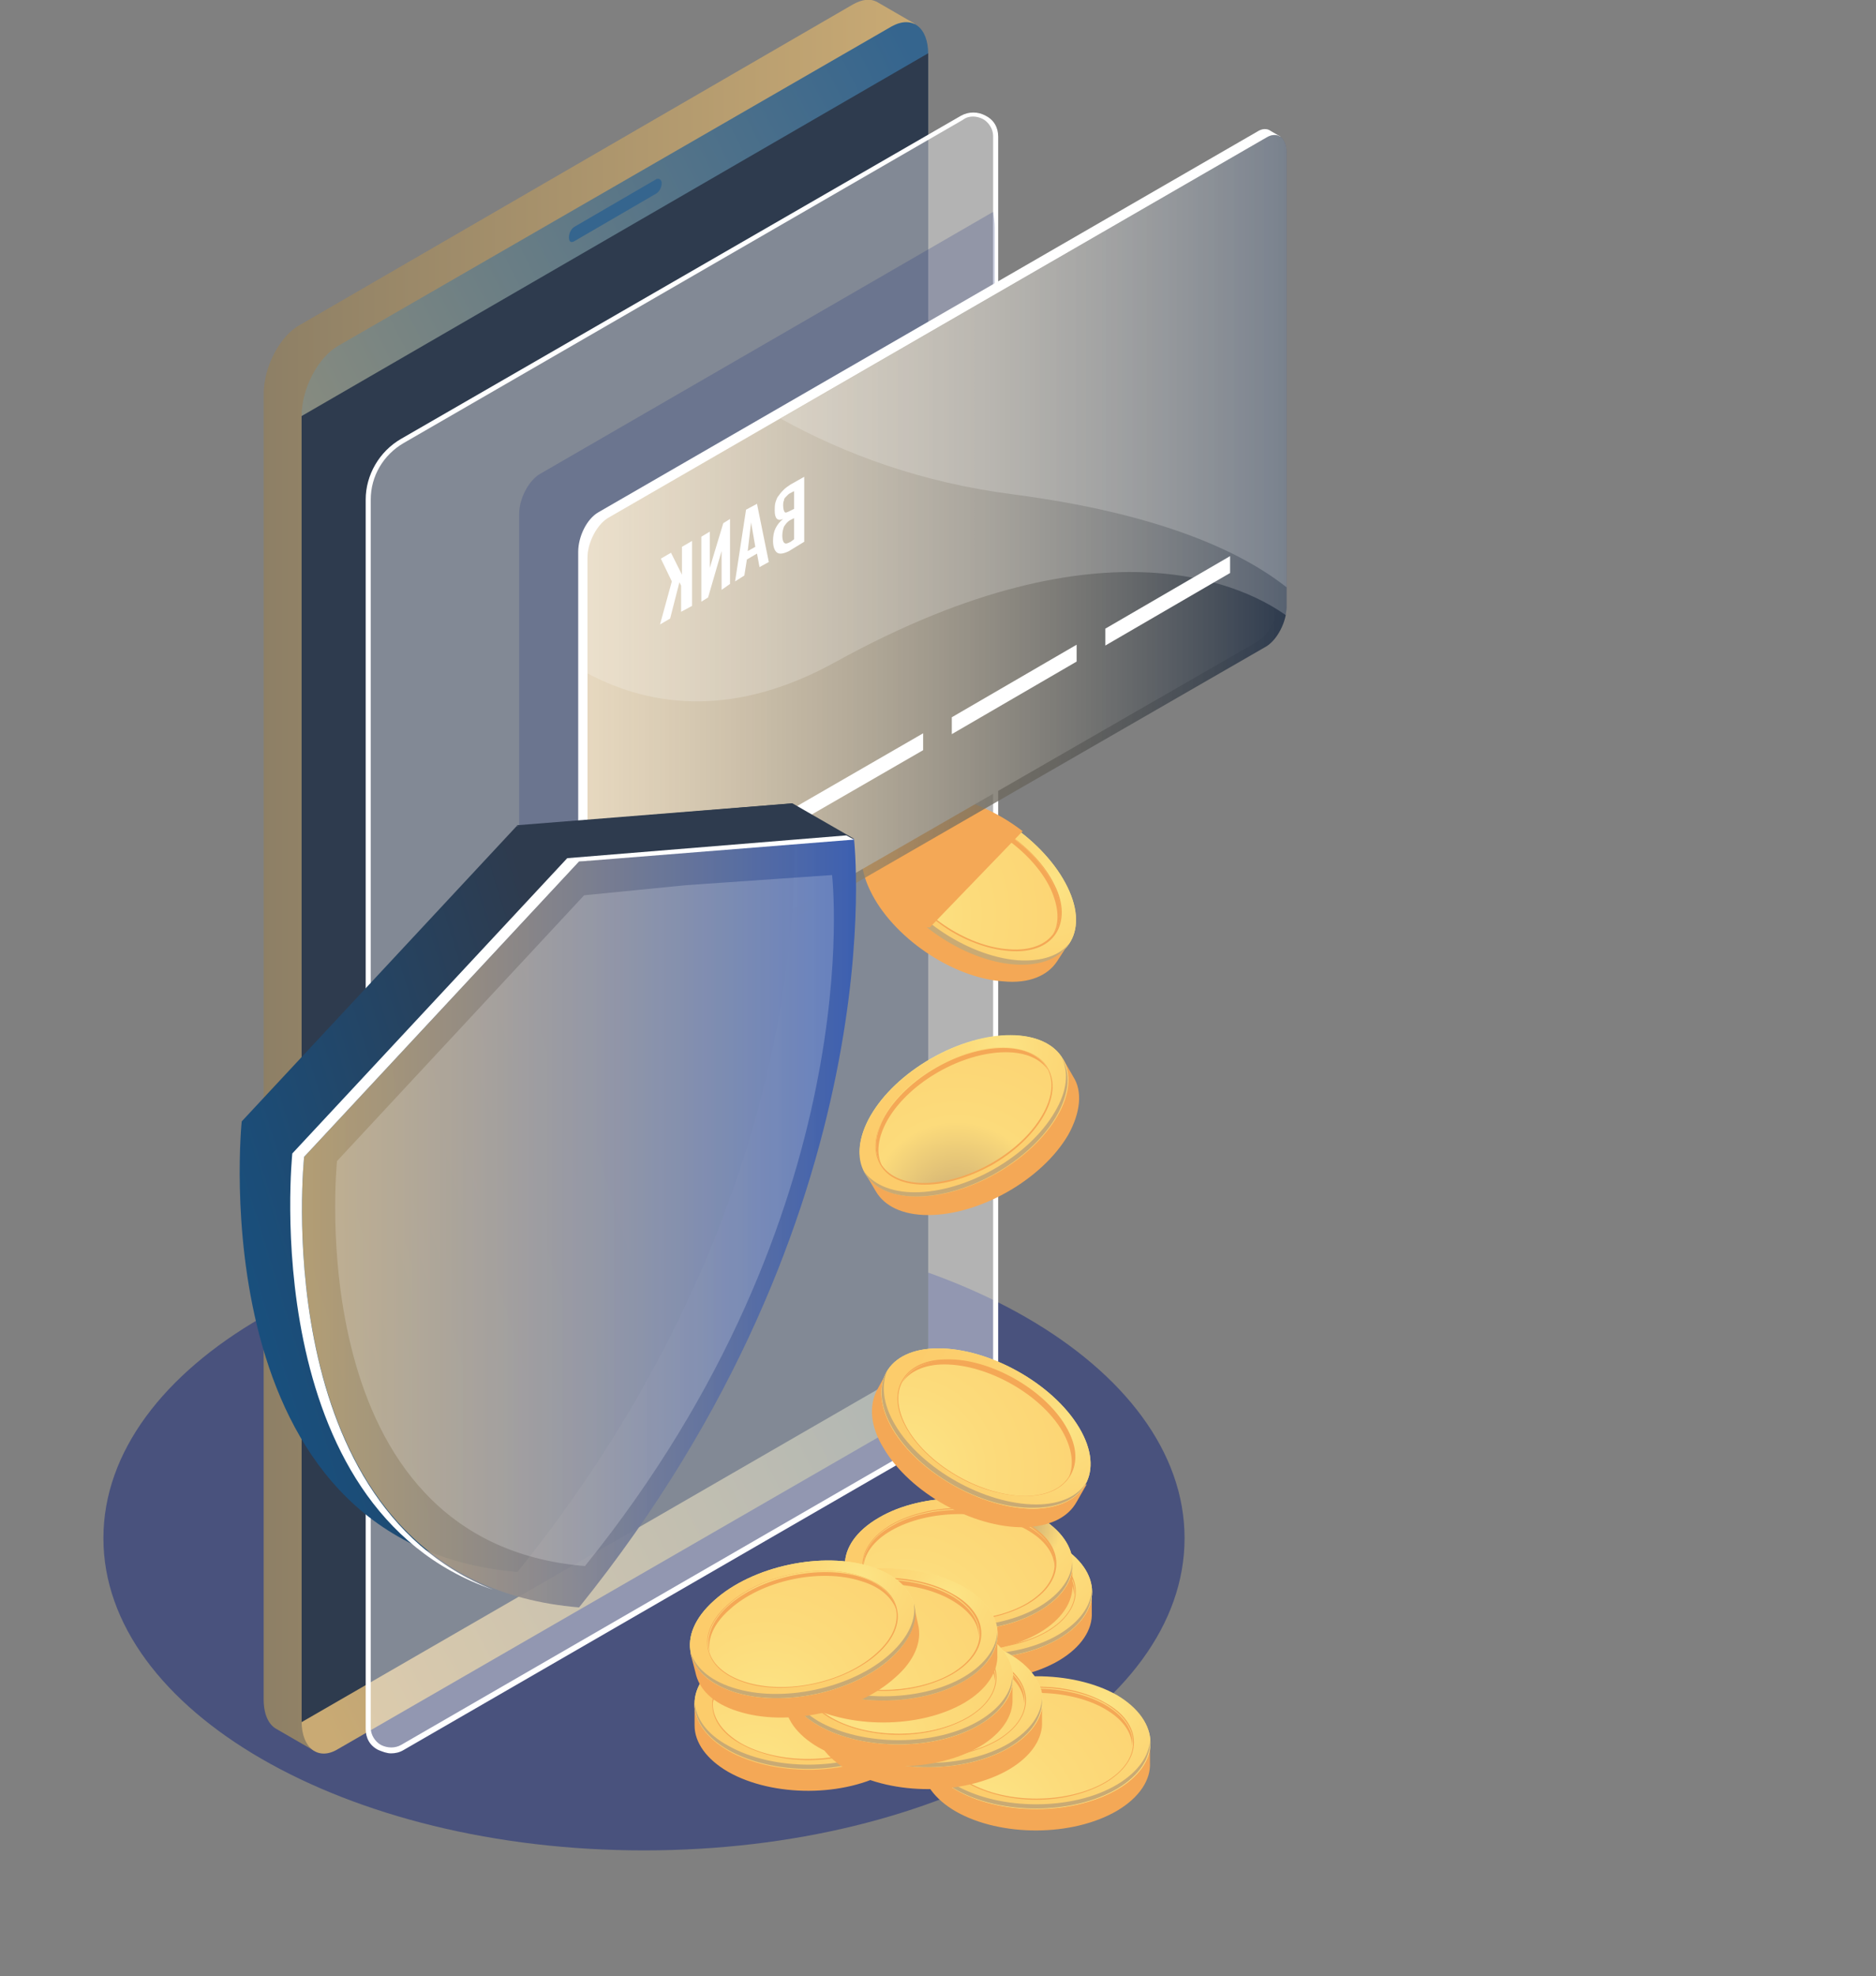 <svg width="378" height="398" viewBox="0 0 378 398" fill="none" xmlns="http://www.w3.org/2000/svg">
<rect x="0" y="0" width="378" height="398" fill="#808080" stroke="none"/>
<path opacity="0.5" d="M129.759 372.662C69.603 372.662 20.838 344.513 20.838 309.79C20.838 275.067 69.603 246.918 129.759 246.918C189.914 246.918 238.68 275.067 238.68 309.79C238.68 344.513 189.914 372.662 129.759 372.662Z" fill="#13247A"/>
<path d="M60.43 65.44L171.9 0.869C173.769 -0.151 175.299 -0.32 176.658 0.359L184.305 4.777L179.377 7.836V269.178C179.377 274.616 176.148 280.903 172.07 283.282L61.79 347.003L63.319 352.611L55.673 348.193C54.143 347.343 53.124 345.304 53.124 342.245V79.374C53.124 73.936 56.352 67.649 60.43 65.44Z" fill="url(#paint0_linear_103_538)"/>
<path d="M68.077 352.271L179.717 287.87C183.795 285.491 187.023 279.204 187.023 273.766V10.895C187.023 5.457 183.795 3.078 179.717 5.287L68.077 69.688C63.999 72.067 60.77 78.354 60.77 83.792V346.663C60.77 352.101 64.169 354.65 68.077 352.271Z" fill="url(#paint1_linear_103_538)"/>
<path d="M60.77 346.833L187.023 273.936V10.725L60.77 83.792V346.833Z" fill="#2E3B4E"/>
<path opacity="0.4" d="M80.991 351.931L193.65 286.85C197.898 284.471 200.447 279.883 200.447 274.956V27.547C200.447 24.148 196.709 21.939 193.65 23.639L80.991 88.719C76.743 91.098 74.194 95.686 74.194 100.614V348.193C74.194 351.591 77.932 353.63 80.991 351.931Z" fill="white"/>
<path d="M78.782 353.12C79.632 353.12 80.481 352.95 81.331 352.441L193.99 287.36C198.408 284.811 201.127 280.053 201.127 275.126V27.547C201.127 25.678 200.277 24.148 198.578 23.299C197.049 22.449 195.18 22.449 193.65 23.299L80.821 88.379C76.403 90.928 73.684 95.686 73.684 100.614V348.193C73.684 350.062 74.534 351.591 76.233 352.441C77.083 352.781 77.932 353.12 78.782 353.12ZM196.029 23.469C196.709 23.469 197.389 23.639 198.068 23.979C199.258 24.658 200.107 26.018 200.107 27.377V274.956C200.107 279.713 197.559 283.962 193.48 286.34L80.821 351.421C79.632 352.101 78.102 352.101 76.743 351.421C75.553 350.741 74.704 349.382 74.704 348.023V100.614C74.704 95.856 77.253 91.608 81.331 89.229L193.99 24.148C194.67 23.639 195.35 23.469 196.029 23.469Z" fill="white"/>
<path d="M115.656 48.617L132.309 38.932C132.818 38.592 133.328 37.742 133.328 36.893C133.328 36.213 132.818 35.873 132.309 36.043L115.656 45.729C115.146 46.069 114.637 46.918 114.637 47.768C114.637 48.617 114.976 48.957 115.656 48.617Z" fill="#35658E"/>
<path opacity="0.2" d="M108.689 197.98C106.48 199.34 104.61 197.98 104.61 194.922V103.503C104.61 100.444 106.48 96.876 108.689 95.516L200.107 42.67C200.277 43.69 200.447 44.879 200.447 45.899V144.794L108.689 197.98Z" fill="#13247A"/>
<path d="M177.338 164.166V166.375C179.207 165.525 181.756 165.015 184.644 165.355C195.01 166.035 207.074 174.361 211.492 183.707C212.682 186.256 213.361 188.635 213.191 190.844L215.23 190.164L213.021 193.562C211.152 196.451 207.414 198.15 202.146 197.64C191.781 196.961 179.716 188.635 175.298 179.289C173.089 174.701 173.089 170.623 174.959 167.734L177.338 164.166Z" fill="#F4A856"/>
<path d="M177.676 175.72C182.264 185.066 194.159 193.222 204.524 194.072C214.89 194.752 219.648 187.955 215.06 178.609C210.472 169.263 198.577 161.107 188.212 160.257C177.846 159.408 173.258 166.374 177.676 175.72Z" fill="#FCE586"/>
<path d="M177.676 175.72C182.264 185.066 194.159 193.222 204.524 194.072C214.89 194.752 219.648 187.955 215.06 178.609C210.472 169.263 198.577 161.107 188.212 160.257C177.846 159.408 173.258 166.374 177.676 175.72Z" fill="url(#paint2_radial_103_538)"/>
<path d="M189.912 186.426C193.99 189.314 198.918 191.183 203.336 191.523C207.584 191.863 210.982 190.674 212.682 188.125C214.381 185.576 214.381 182.008 212.512 178.269C208.773 170.453 198.578 163.486 189.742 162.806C185.494 162.466 182.095 163.656 180.396 166.205C178.697 168.753 178.697 172.322 180.566 176.06C182.435 179.968 185.834 183.537 189.912 186.426ZM202.656 168.074C206.734 170.793 210.133 174.361 212.002 178.269C213.871 182.008 213.871 185.406 212.342 187.785C210.643 190.164 207.584 191.353 203.336 191.013C194.67 190.334 184.644 183.537 180.906 175.72C179.037 171.982 179.037 168.584 180.566 166.205C182.265 163.826 185.324 162.636 189.572 162.976C193.82 163.486 198.578 165.355 202.656 168.074Z" fill="#F4A856"/>
<path d="M180.736 175.89C184.474 183.707 194.67 190.673 203.336 191.183C212.002 191.863 215.91 185.916 212.172 178.099C208.433 170.283 198.238 163.316 189.572 162.806C180.906 162.296 176.998 168.074 180.736 175.89Z" fill="url(#paint3_radial_103_538)"/>
<path d="M211.661 178.949C207.922 171.132 197.727 164.165 189.061 163.656C184.983 163.316 181.924 164.505 180.225 166.544C181.754 163.995 184.983 162.466 189.571 162.806C198.237 163.486 208.432 170.283 212.17 178.099C214.21 182.177 214.04 185.746 212.17 188.125C213.53 185.916 213.36 182.687 211.661 178.949Z" fill="#F4A856"/>
<path d="M178.187 175.041C182.775 184.386 194.67 192.543 205.035 193.392C209.963 193.732 213.701 192.373 215.57 189.824C213.701 192.883 209.963 194.582 204.525 194.242C194.16 193.562 182.095 185.236 177.677 175.89C175.298 170.962 175.468 166.884 177.677 163.996C175.978 166.544 175.978 170.453 178.187 175.041Z" fill="#C9AA74"/>
<path d="M180.906 186.765C178.527 184.386 176.658 181.838 175.468 179.119C173.259 174.531 173.259 170.453 175.129 167.564L177.508 164.165C177.508 164.165 177.508 163.996 177.677 163.996L177.847 163.826C179.886 161.277 183.455 159.747 188.553 160.087C194.33 160.597 200.787 163.316 206.055 167.394L187.363 186.765H180.906Z" fill="#F4A856"/>
<path d="M120.583 103.163L253.293 26.527C254.312 25.848 255.332 25.848 256.012 26.358L258.051 27.547C258.051 27.547 257.541 27.547 257.201 27.717C257.371 28.227 257.541 28.906 257.541 29.756V121.175C257.541 124.233 255.672 127.802 253.463 129.161L120.583 205.627C120.413 205.797 120.073 205.797 119.903 205.967V206.986L117.864 205.797C117.014 205.287 116.504 204.098 116.504 202.398V111.149C116.504 108.091 118.204 104.522 120.583 103.163Z" fill="white"/>
<path d="M122.452 206.646L255.162 130.181C257.371 128.821 259.24 125.253 259.24 122.194V30.776C259.24 27.717 257.371 26.358 255.162 27.717L122.452 104.352C120.243 105.712 118.374 109.28 118.374 112.339V203.758C118.374 206.646 120.243 208.006 122.452 206.646Z" fill="url(#paint4_linear_103_538)"/>
<path d="M162.045 109.11V96.026L159.326 97.555C158.816 97.895 158.307 98.235 157.967 98.575C157.627 98.915 157.287 99.255 156.947 99.764C156.607 100.104 156.437 100.614 156.268 101.124C156.098 101.634 156.098 102.313 156.098 102.823C156.098 104.352 156.607 105.032 157.797 104.522C157.117 105.032 156.607 105.712 156.268 106.391C155.928 107.071 155.758 107.921 155.758 108.94C155.758 110.13 156.098 110.979 156.607 111.319C157.117 111.659 157.967 111.489 158.986 110.979L162.045 109.11ZM160.006 102.483L159.326 102.823C158.646 103.163 158.307 103.333 158.137 103.163C157.967 102.993 157.797 102.483 157.797 101.804C157.797 101.464 157.797 101.124 157.967 100.784C157.967 100.444 158.137 100.274 158.307 100.104C158.477 99.934 158.646 99.764 158.816 99.594C158.986 99.425 159.326 99.255 159.666 99.085L160.006 98.915V102.483ZM160.006 108.6L159.326 109.11C158.646 109.45 158.307 109.62 157.967 109.28C157.797 109.11 157.627 108.6 157.627 107.921C157.627 107.071 157.797 106.561 157.967 106.052C158.307 105.542 158.646 105.032 159.326 104.692L160.006 104.352V108.6Z" fill="white"/>
<path d="M154.908 113.188L152.529 101.464L150.32 102.653L148.111 117.097L149.98 115.907L150.49 112.679L152.529 111.489L153.039 114.208L154.908 113.188ZM152.189 110.13L150.66 110.979L151.34 105.202L152.189 110.13Z" fill="white"/>
<path d="M147.092 117.606V104.522L145.732 105.372L143.014 114.378V107.071L141.314 108.091V121.175L142.674 120.325L145.393 110.979V118.796L147.092 117.606Z" fill="white"/>
<path d="M139.445 122.024V108.94L137.406 110.13V115.737L135.197 111.319L133.158 112.509L135.367 117.097L132.988 125.763L135.027 124.573L136.896 117.266L137.236 117.946V123.214L139.445 122.024Z" fill="white"/>
<path d="M222.707 130.011L247.855 115.397V111.999L222.707 126.612V130.011Z" fill="white"/>
<path d="M191.781 147.853L216.93 133.24V129.841L191.781 144.454V147.853Z" fill="white"/>
<path d="M160.685 165.695L186.004 151.081V147.683L160.685 162.296V165.695Z" fill="white"/>
<path d="M129.76 183.537L154.908 168.923V165.695L129.76 180.138V183.537Z" fill="white"/>
<path opacity="0.2" d="M122.452 104.352L255.162 27.717C257.371 26.358 259.24 27.717 259.24 30.776V122.194C259.24 122.704 259.24 123.384 259.07 123.894C251.934 118.796 223.386 102.993 168.501 133.239C148.62 144.284 131.798 142.755 118.374 135.618V112.169C118.374 109.11 120.243 105.542 122.452 104.352Z" fill="white"/>
<path opacity="0.2" d="M204.355 99.594C185.663 97.216 170.2 91.438 157.286 84.301L255.162 27.717C257.371 26.358 259.24 27.717 259.24 30.776V118.286C249.555 110.64 232.732 103.333 204.355 99.594Z" fill="white"/>
<path d="M174.108 320.835L175.297 322.704C176.317 320.835 178.186 319.136 180.735 317.606C189.741 312.339 204.184 312.339 213.19 317.436C215.739 318.796 217.438 320.495 218.628 322.364L219.987 320.665V324.743C220.157 328.142 217.948 331.71 213.36 334.429C204.354 339.696 189.911 339.696 180.905 334.599C176.487 332.05 174.108 328.651 174.108 325.253V320.835Z" fill="#F4A856"/>
<path d="M180.904 330.181C189.91 335.278 204.524 335.278 213.36 330.011C222.366 324.743 222.196 316.417 213.36 311.149C204.354 306.052 189.741 306.052 180.904 311.319C171.899 316.587 171.899 325.083 180.904 330.181Z" fill="#FCE586"/>
<path d="M180.904 330.181C189.91 335.278 204.524 335.278 213.36 330.011C222.366 324.743 222.196 316.417 213.36 311.149C204.354 306.052 189.741 306.052 180.904 311.319C171.899 316.587 171.899 325.083 180.904 330.181Z" fill="url(#paint5_radial_103_538)"/>
<path d="M197.047 332.05C202.144 332.05 207.072 330.86 210.98 328.651C214.719 326.442 216.758 323.554 216.758 320.495C216.758 317.436 214.719 314.548 210.98 312.509C203.334 308.091 191.099 308.26 183.453 312.679C179.714 314.888 177.675 317.776 177.675 320.835C177.675 323.893 179.714 326.782 183.453 328.821C187.191 331.03 192.119 332.05 197.047 332.05ZM197.217 309.79C202.144 309.79 206.902 310.809 210.641 313.018C214.209 315.057 216.248 317.776 216.248 320.665C216.248 323.554 214.379 326.272 210.81 328.481C203.334 332.899 191.269 332.899 183.623 328.651C180.054 326.612 178.015 323.893 178.015 321.005C178.015 318.116 179.884 315.397 183.453 313.188C187.361 310.809 192.289 309.79 197.217 309.79Z" fill="#F4A856"/>
<path d="M183.623 328.651C191.099 332.899 203.334 332.899 210.98 328.481C218.457 324.063 218.457 317.097 210.98 312.679C203.504 308.43 191.269 308.43 183.623 312.848C175.976 317.267 175.976 324.403 183.623 328.651Z" fill="url(#paint6_radial_103_538)"/>
<path d="M210.811 313.698C203.334 309.45 191.1 309.45 183.453 313.868C179.885 315.907 178.016 318.626 177.846 321.345C177.676 318.286 179.545 315.227 183.453 313.018C190.93 308.6 203.164 308.6 210.811 312.848C214.719 315.058 216.758 318.116 216.418 321.175C216.249 318.456 214.379 315.737 210.811 313.698Z" fill="#F4A856"/>
<path d="M180.905 329.331C189.911 334.429 204.524 334.429 213.36 329.161C217.608 326.612 219.817 323.384 219.987 320.155C220.157 323.724 217.948 327.292 213.36 330.011C204.354 335.278 189.911 335.278 180.905 330.181C176.147 327.462 173.938 323.894 174.108 320.325C174.447 323.554 176.656 326.782 180.905 329.331Z" fill="#C9AA74"/>
<path d="M170.199 315.227L171.389 317.097C172.408 315.227 174.278 313.528 176.826 311.999C185.832 306.731 200.276 306.731 209.282 311.829C211.831 313.188 213.53 314.888 214.719 316.757L216.079 315.057V319.136C216.249 322.534 214.04 326.102 209.452 328.821C200.446 334.089 186.002 334.089 176.996 328.991C172.578 326.442 170.199 323.044 170.199 319.645V315.227Z" fill="#F4A856"/>
<path d="M176.996 324.573C186.002 329.671 200.616 329.671 209.452 324.403C218.458 319.136 218.288 310.809 209.452 305.542C200.446 300.444 185.832 300.444 176.996 305.712C167.99 310.979 167.99 319.306 176.996 324.573Z" fill="#FCE586"/>
<path d="M176.996 324.573C186.002 329.671 200.616 329.671 209.452 324.403C218.458 319.136 218.288 310.809 209.452 305.542C200.446 300.444 185.832 300.444 176.996 305.712C167.99 310.979 167.99 319.306 176.996 324.573Z" fill="url(#paint7_radial_103_538)"/>
<path d="M193.138 326.442C198.236 326.442 203.164 325.253 207.072 323.044C210.811 320.835 212.85 317.946 212.85 314.888C212.85 311.829 210.811 308.94 207.072 306.901C199.426 302.483 187.191 302.653 179.545 307.071C175.806 309.28 173.767 312.169 173.767 315.227C173.767 318.286 175.806 321.175 179.545 323.214C183.283 325.253 188.211 326.442 193.138 326.442ZM193.308 304.182C198.236 304.182 202.994 305.202 206.732 307.411C210.301 309.45 212.34 312.169 212.34 315.057C212.34 317.946 210.471 320.665 206.902 322.874C199.426 327.292 187.361 327.292 179.715 323.044C176.146 321.005 174.107 318.286 174.107 315.397C174.107 312.509 175.976 309.79 179.545 307.581C183.453 305.202 188.381 304.182 193.308 304.182Z" fill="#F4A856"/>
<path d="M179.545 323.044C187.021 327.292 199.256 327.292 206.902 322.874C214.379 318.456 214.379 311.489 206.902 307.071C199.426 302.823 187.191 302.823 179.545 307.241C172.068 311.659 172.068 318.626 179.545 323.044Z" fill="url(#paint8_radial_103_538)"/>
<path d="M206.903 308.091C199.426 303.843 187.192 303.843 179.545 308.261C175.977 310.3 174.108 313.018 173.938 315.737C173.768 312.679 175.637 309.62 179.545 307.411C187.022 302.993 199.256 302.993 206.903 307.241C210.811 309.45 212.85 312.509 212.51 315.567C212.34 312.679 210.471 310.13 206.903 308.091Z" fill="#F4A856"/>
<path d="M176.996 323.724C186.002 328.821 200.616 328.821 209.452 323.554C213.7 321.005 215.909 317.776 216.079 314.548C216.249 318.116 214.04 321.685 209.452 324.403C200.446 329.671 186.002 329.671 176.996 324.573C172.239 321.855 170.03 318.286 170.199 314.718C170.369 317.946 172.748 321.175 176.996 323.724Z" fill="#C9AA74"/>
<path d="M139.953 343.095L141.143 344.964C142.162 343.095 144.032 341.396 146.58 339.867C155.586 334.599 170.03 334.599 179.036 339.697C181.585 341.056 183.284 342.755 184.473 344.624L185.833 342.925V347.003C186.003 350.402 183.794 353.97 179.206 356.689C170.2 361.957 155.756 361.957 146.75 356.859C142.332 354.31 139.953 350.912 139.953 347.513V343.095Z" fill="#F4A856"/>
<path d="M139.952 343.151C139.919 335.831 150.163 329.851 162.832 329.794C175.501 329.737 185.798 335.625 185.831 342.945C185.864 350.265 175.62 356.245 162.951 356.302C150.282 356.359 139.985 350.471 139.952 343.151Z" fill="#FCE586"/>
<path d="M146.75 352.611C155.756 357.708 170.37 357.708 179.206 352.441C188.212 347.173 188.042 338.847 179.206 333.579C170.2 328.481 155.586 328.481 146.75 333.749C137.574 339.017 137.744 347.343 146.75 352.611Z" fill="url(#paint9_radial_103_538)"/>
<path d="M162.892 354.48C167.99 354.48 172.918 353.29 176.826 351.081C180.564 348.872 182.604 345.984 182.604 342.925C182.604 339.866 180.564 336.978 176.826 334.939C169.18 330.521 156.945 330.69 149.298 335.108C145.56 337.317 143.521 340.206 143.521 343.265C143.521 346.323 145.56 349.212 149.298 351.251C153.037 353.29 157.965 354.48 162.892 354.48ZM163.062 332.05C167.99 332.05 172.748 333.069 176.486 335.278C180.055 337.317 182.094 340.036 182.094 342.925C182.094 345.814 180.225 348.532 176.656 350.741C169.18 355.159 157.115 355.159 149.468 350.911C145.9 348.872 143.861 346.153 143.861 343.265C143.861 340.376 145.73 337.657 149.298 335.448C153.037 333.239 158.135 332.05 163.062 332.05Z" fill="#F4A856"/>
<path d="M149.298 351.081C156.775 355.329 169.01 355.329 176.656 350.911C184.133 346.493 184.133 339.527 176.656 335.108C169.18 330.86 156.945 330.86 149.298 335.278C141.652 339.696 141.822 346.663 149.298 351.081Z" fill="url(#paint10_radial_103_538)"/>
<path d="M176.487 336.128C169.01 331.88 156.776 331.88 149.129 336.298C145.561 338.337 143.692 341.056 143.522 343.775C143.352 340.716 145.221 337.657 149.129 335.448C156.606 331.03 168.84 331.03 176.487 335.278C180.395 337.487 182.434 340.546 182.094 343.605C181.924 340.716 180.055 338.167 176.487 336.128Z" fill="#F4A856"/>
<path d="M146.75 351.591C155.756 356.689 170.37 356.689 179.206 351.421C183.454 348.872 185.663 345.644 185.833 342.415C186.003 345.984 183.794 349.552 179.206 352.271C170.2 357.538 155.756 357.538 146.75 352.441C141.992 349.722 139.783 346.154 139.953 342.585C140.123 345.984 142.332 349.212 146.75 351.591Z" fill="#C9AA74"/>
<path d="M185.832 351.081L187.022 352.951C188.041 351.081 189.91 349.382 192.459 347.853C201.465 342.585 215.909 342.585 224.915 347.683C227.464 349.042 229.163 350.742 230.352 352.611L231.712 350.911V354.99C231.882 358.388 229.673 361.957 225.085 364.675C216.079 369.943 201.635 369.943 192.629 364.845C188.211 362.296 185.832 358.898 185.832 355.499V351.081Z" fill="#F4A856"/>
<path d="M185.932 351.187C185.899 343.867 196.143 337.887 208.812 337.83C221.482 337.774 231.779 343.662 231.812 350.982C231.844 358.302 221.601 364.282 208.931 364.339C196.262 364.395 185.965 358.507 185.932 351.187Z" fill="#FCE586"/>
<path d="M192.629 360.427C201.635 365.525 216.248 365.525 225.084 360.257C234.09 354.99 233.921 346.663 225.084 341.396C216.079 336.298 201.465 336.298 192.629 341.566C183.623 347.003 183.623 355.33 192.629 360.427Z" fill="url(#paint11_radial_103_538)"/>
<path d="M208.771 362.466C213.869 362.466 218.797 361.277 222.705 359.068C226.443 356.859 228.482 353.97 228.482 350.911C228.482 347.853 226.443 344.964 222.705 342.925C215.058 338.507 202.824 338.677 195.177 343.095C191.439 345.304 189.4 348.193 189.4 351.251C189.4 354.31 191.439 357.199 195.177 359.238C198.916 361.277 203.844 362.466 208.771 362.466ZM208.941 340.036C213.869 340.036 218.627 341.056 222.365 343.265C225.934 345.304 227.973 348.023 227.973 350.911C227.973 353.8 226.103 356.519 222.535 358.728C215.058 363.146 202.994 363.146 195.347 358.898C191.779 356.859 189.74 354.14 189.74 351.251C189.74 348.363 191.609 345.644 195.347 343.435C199.086 341.226 204.013 340.036 208.941 340.036Z" fill="#F4A856"/>
<path d="M195.347 359.068C202.824 363.316 215.058 363.316 222.705 358.898C230.182 354.48 230.182 347.513 222.705 343.095C215.228 338.847 202.994 338.847 195.347 343.265C187.701 347.683 187.701 354.65 195.347 359.068Z" fill="url(#paint12_radial_103_538)"/>
<path d="M222.536 344.115C215.059 339.867 202.824 339.867 195.178 344.285C191.61 346.324 189.74 349.042 189.57 351.761C189.401 348.703 191.27 345.644 195.178 343.435C202.655 339.017 214.889 339.017 222.536 343.265C226.444 345.474 228.483 348.533 228.143 351.591C227.973 348.703 226.104 346.154 222.536 344.115Z" fill="#F4A856"/>
<path d="M192.629 359.578C201.635 364.675 216.249 364.675 225.085 359.408C229.333 356.859 231.542 353.63 231.712 350.402C231.882 353.97 229.673 357.539 225.085 360.257C216.079 365.525 201.635 365.525 192.629 360.427C187.871 357.709 185.662 354.14 185.832 350.572C186.172 353.97 188.381 357.199 192.629 359.578Z" fill="#C9AA74"/>
<path d="M164.082 342.755L165.272 344.624C166.291 342.755 168.16 341.056 170.709 339.526C179.715 334.259 194.159 334.259 203.165 339.356C205.714 340.716 207.413 342.415 208.602 344.284L209.962 342.585V346.663C210.132 350.062 207.923 353.63 203.335 356.349C194.329 361.616 179.885 361.616 170.879 356.519C166.461 353.97 164.082 350.571 164.082 347.173V342.755Z" fill="#F4A856"/>
<path d="M164.214 342.739C164.181 335.419 174.424 329.439 187.094 329.382C199.763 329.325 210.06 335.213 210.093 342.533C210.126 349.853 199.882 355.833 187.213 355.89C174.543 355.947 164.246 350.059 164.214 342.739Z" fill="#FCE586"/>
<path d="M170.88 352.101C179.886 357.199 194.499 357.199 203.335 351.931C212.341 346.663 212.341 338.337 203.335 333.069C194.329 327.972 179.716 327.972 170.88 333.239C161.874 338.507 161.874 346.833 170.88 352.101Z" fill="url(#paint13_radial_103_538)"/>
<path d="M187.021 353.97C192.119 353.97 197.047 352.78 200.955 350.571C204.693 348.362 206.732 345.474 206.732 342.415C206.732 339.357 204.693 336.468 200.955 334.429C193.308 330.011 181.074 330.181 173.427 334.599C169.689 336.808 167.65 339.696 167.65 342.755C167.65 345.814 169.689 348.702 173.427 350.741C177.166 352.78 182.094 353.97 187.021 353.97ZM187.191 331.71C192.119 331.71 196.877 332.73 200.615 334.939C204.184 336.978 206.223 339.696 206.223 342.585C206.223 345.474 204.353 348.193 200.785 350.402C193.308 354.82 181.244 354.82 173.597 350.571C170.029 348.532 167.99 345.814 167.99 342.925C167.99 340.036 169.859 337.317 173.427 335.108C177.336 332.73 182.263 331.71 187.191 331.71Z" fill="#F4A856"/>
<path d="M173.597 350.572C181.074 354.82 193.308 354.82 200.955 350.402C208.432 345.984 208.432 339.017 200.955 334.599C193.478 330.351 181.244 330.351 173.597 334.769C165.951 339.187 165.951 346.154 173.597 350.572Z" fill="url(#paint14_radial_103_538)"/>
<path d="M200.786 335.618C193.309 331.37 181.074 331.37 173.428 335.788C169.86 337.827 167.99 340.546 167.82 343.265C167.651 340.206 169.52 337.148 173.428 334.939C180.905 330.521 193.139 330.521 200.786 334.769C204.694 336.978 206.733 340.036 206.393 343.095C206.223 340.206 204.354 337.657 200.786 335.618Z" fill="#F4A856"/>
<path d="M170.879 351.251C179.885 356.349 194.499 356.349 203.335 351.081C207.583 348.533 209.792 345.304 209.962 342.075C210.132 345.644 207.923 349.212 203.335 351.931C194.329 357.199 179.885 357.199 170.879 352.101C166.121 349.382 163.912 345.814 164.082 342.245C164.422 345.474 166.631 348.702 170.879 351.251Z" fill="#C9AA74"/>
<path d="M158.135 338.167L159.324 340.036C160.344 338.167 162.213 336.468 164.762 334.939C173.768 329.671 188.211 329.671 197.217 334.769C199.766 336.128 201.465 337.827 202.655 339.696L204.014 337.997V342.075C204.184 345.474 201.975 349.042 197.387 351.761C188.381 357.029 173.938 357.029 164.932 351.931C160.514 349.382 158.135 345.984 158.135 342.585V338.167Z" fill="#F4A856"/>
<path d="M164.933 347.513C173.939 352.611 188.552 352.611 197.388 347.343C206.394 342.075 206.394 333.749 197.388 328.482C188.382 323.384 173.769 323.384 164.933 328.651C155.927 333.919 155.927 342.245 164.933 347.513Z" fill="#FCE586"/>
<path d="M164.933 347.513C173.939 352.611 188.552 352.611 197.388 347.343C206.394 342.075 206.394 333.749 197.388 328.482C188.382 323.384 173.769 323.384 164.933 328.651C155.927 333.919 155.927 342.245 164.933 347.513Z" fill="url(#paint15_radial_103_538)"/>
<path d="M181.076 349.382C186.174 349.382 191.101 348.193 195.01 345.984C198.748 343.775 200.787 340.886 200.787 337.827C200.787 334.769 198.748 331.88 195.01 329.841C187.363 325.423 175.129 325.593 167.482 330.011C163.744 332.22 161.705 335.108 161.705 338.167C161.705 341.226 163.744 344.114 167.482 346.154C171.22 348.193 176.148 349.382 181.076 349.382ZM181.246 327.122C186.174 327.122 190.932 328.142 194.67 330.351C198.238 332.39 200.277 335.108 200.277 337.997C200.277 340.886 198.408 343.605 194.84 345.814C187.363 350.232 175.299 350.232 167.652 345.984C164.084 343.945 162.045 341.226 162.045 338.337C162.045 335.448 163.914 332.73 167.482 330.521C171.39 328.142 176.318 327.122 181.246 327.122Z" fill="#F4A856"/>
<path d="M167.652 345.984C175.129 350.232 187.363 350.232 195.01 345.814C202.486 341.396 202.486 334.429 195.01 330.011C187.533 325.763 175.299 325.763 167.652 330.181C160.005 334.599 160.005 341.566 167.652 345.984Z" fill="url(#paint16_radial_103_538)"/>
<path d="M194.838 331.03C187.362 326.782 175.127 326.782 167.481 331.2C163.912 333.239 162.043 335.958 161.873 338.677C161.703 335.618 163.572 332.56 167.481 330.351C174.957 325.933 187.192 325.933 194.838 330.181C198.747 332.39 200.786 335.448 200.446 338.507C200.276 335.618 198.407 333.069 194.838 331.03Z" fill="#F4A856"/>
<path d="M164.932 346.663C173.938 351.761 188.551 351.761 197.387 346.493C201.635 343.945 203.844 340.716 204.014 337.488C204.184 341.056 201.975 344.624 197.387 347.343C188.381 352.611 173.938 352.611 164.932 347.513C160.174 344.794 157.965 341.226 158.135 337.657C158.475 340.886 160.684 344.115 164.932 346.663Z" fill="#C9AA74"/>
<path d="M155.076 329.331L156.266 331.2C157.285 329.331 159.155 327.632 161.703 326.103C170.709 320.835 185.153 320.835 194.159 325.933C196.708 327.292 198.407 328.991 199.596 330.86L200.956 329.161V333.239C201.126 336.638 198.917 340.206 194.329 342.925C185.323 348.193 170.879 348.193 161.873 343.095C157.455 340.546 155.076 337.148 155.076 333.749V329.331Z" fill="#F4A856"/>
<path d="M155.102 329.224C155.069 321.904 165.313 315.924 177.982 315.867C190.652 315.811 200.949 321.698 200.981 329.018C201.014 336.338 190.771 342.319 178.101 342.375C165.432 342.432 155.135 336.544 155.102 329.224Z" fill="#FCE586"/>
<path d="M161.873 338.677C170.879 343.774 185.493 343.774 194.329 338.507C203.335 333.239 203.165 324.913 194.329 319.645C185.323 314.548 170.709 314.548 161.873 319.815C152.867 325.083 152.867 333.409 161.873 338.677Z" fill="url(#paint17_radial_103_538)"/>
<path d="M178.017 340.546C183.115 340.546 188.043 339.357 191.951 337.148C195.689 334.939 197.729 332.05 197.729 328.991C197.729 325.933 195.689 323.044 191.951 321.005C184.305 316.587 172.07 316.757 164.424 321.175C160.685 323.384 158.646 326.273 158.646 329.331C158.646 332.39 160.685 335.278 164.424 337.318C168.162 339.357 173.09 340.546 178.017 340.546ZM178.187 318.286C183.115 318.286 187.873 319.306 191.611 321.515C195.18 323.554 197.219 326.273 197.219 329.161C197.219 332.05 195.35 334.769 191.781 336.978C184.305 341.396 172.24 341.396 164.593 337.148C161.025 335.109 158.986 332.39 158.986 329.501C158.986 326.612 160.855 323.894 164.424 321.685C168.162 319.306 173.26 318.286 178.187 318.286Z" fill="#F4A856"/>
<path d="M164.424 337.147C171.9 341.396 184.135 341.396 191.781 336.978C199.258 332.56 199.258 325.593 191.781 321.175C184.305 316.927 172.07 316.927 164.424 321.345C156.777 325.763 156.947 332.729 164.424 337.147Z" fill="url(#paint18_radial_103_538)"/>
<path d="M191.61 322.194C184.133 317.946 171.899 317.946 164.252 322.364C160.684 324.403 158.815 327.122 158.645 329.841C158.475 326.782 160.344 323.724 164.252 321.514C171.729 317.096 183.963 317.097 191.61 321.345C195.518 323.554 197.557 326.612 197.217 329.671C197.217 326.782 195.178 324.233 191.61 322.194Z" fill="#F4A856"/>
<path d="M161.873 337.827C170.879 342.925 185.493 342.925 194.329 337.657C198.577 335.108 200.786 331.88 200.956 328.651C201.126 332.22 198.917 335.788 194.329 338.507C185.323 343.775 170.879 343.775 161.873 338.677C157.115 335.958 154.906 332.39 155.076 328.821C155.246 332.05 157.455 335.278 161.873 337.827Z" fill="#C9AA74"/>
<path d="M139.104 332.9L140.803 334.429C141.483 332.39 142.842 330.351 145.051 328.312C152.698 321.345 166.971 318.286 176.827 321.515C179.546 322.364 181.585 323.724 183.114 325.253L184.134 323.214L184.983 327.122C185.833 330.521 184.304 334.429 180.395 337.827C172.749 344.794 158.475 347.853 148.62 344.624C143.692 343.095 140.803 340.206 140.124 336.808L139.104 332.9Z" fill="#F4A856"/>
<path d="M147.77 340.716C157.625 343.945 171.899 340.886 179.545 333.919C187.192 326.952 185.493 318.796 175.637 315.567C165.781 312.339 151.508 315.398 143.861 322.364C136.045 329.331 137.914 337.488 147.77 340.716Z" fill="#FCE586"/>
<path d="M147.77 340.716C157.625 343.945 171.899 340.886 179.545 333.919C187.192 326.952 185.493 318.796 175.637 315.567C165.781 312.339 151.508 315.398 143.861 322.364C136.045 329.331 137.914 337.488 147.77 340.716Z" fill="url(#paint19_radial_103_538)"/>
<path d="M163.913 339.187C168.841 338.167 173.599 335.958 176.827 333.07C180.056 330.181 181.415 326.952 180.736 324.064C180.056 321.005 177.507 318.796 173.429 317.437C165.103 314.718 153.038 317.267 146.581 323.214C143.352 326.103 141.993 329.331 142.673 332.22C143.352 335.279 145.901 337.488 149.979 338.847C154.058 340.206 158.985 340.206 163.913 339.187ZM159.495 317.437C164.253 316.417 169.181 316.417 173.259 317.776C177.167 318.966 179.716 321.345 180.226 324.234C180.905 327.122 179.546 330.181 176.487 332.9C170.03 338.677 158.136 341.226 149.979 338.507C146.071 337.318 143.522 334.939 143.012 332.05C142.333 329.161 143.692 326.103 146.751 323.384C149.979 320.495 154.737 318.456 159.495 317.437Z" fill="#F4A856"/>
<path d="M149.98 338.677C158.306 341.396 170.201 338.847 176.658 332.9C183.115 327.122 181.585 320.155 173.429 317.437C165.103 314.718 153.208 317.267 146.751 323.214C140.124 329.161 141.653 335.958 149.98 338.677Z" fill="url(#paint20_radial_103_538)"/>
<path d="M173.598 318.456C165.271 315.737 153.377 318.286 146.92 324.234C143.861 326.952 142.502 330.011 143.011 332.73C142.162 329.841 143.351 326.443 146.75 323.384C153.207 317.607 165.101 315.058 173.428 317.607C177.846 318.966 180.225 321.685 180.734 324.573C179.885 321.855 177.506 319.646 173.598 318.456Z" fill="#F4A856"/>
<path d="M147.6 339.867C157.456 343.095 171.729 340.037 179.376 333.07C183.114 329.671 184.643 326.103 184.134 322.874C185.153 326.273 183.624 330.181 179.546 333.919C171.899 340.886 157.626 343.945 147.77 340.716C142.672 339.017 139.614 335.958 139.104 332.56C139.953 335.619 142.842 338.337 147.6 339.867Z" fill="#C9AA74"/>
<path d="M174.278 236.213L176.317 237.233C176.317 235.024 177.167 232.645 178.526 230.096C183.794 221.09 196.368 213.953 206.734 213.953C209.622 213.953 212.001 214.463 213.87 215.482L214.21 213.273L216.249 216.842C218.119 219.731 217.779 223.979 215.23 228.567C209.962 237.573 197.388 244.709 187.022 244.709C181.755 244.709 178.186 242.84 176.487 239.951L174.278 236.213Z" fill="#F4A856"/>
<path d="M174.297 236.041C170.664 229.685 176.635 219.436 187.635 213.148C198.634 206.861 210.496 206.915 214.129 213.271C217.762 219.626 211.79 229.875 200.791 236.163C189.791 242.451 177.93 242.396 174.297 236.041Z" fill="#FCE586"/>
<path d="M184.815 240.971C195.18 240.971 207.754 233.834 213.022 224.828C218.29 215.822 214.042 208.516 203.676 208.516C193.311 208.516 180.737 215.652 175.469 224.658C170.201 233.664 174.28 240.971 184.815 240.971Z" fill="url(#paint21_radial_103_538)"/>
<path d="M199.767 234.684C204.185 232.135 207.923 228.736 210.132 224.998C212.341 221.26 212.681 217.861 211.151 215.143C209.622 212.424 206.394 211.064 202.145 211.064C193.309 211.064 182.604 217.182 178.356 224.658C176.147 228.397 175.807 231.795 177.337 234.514C178.866 237.233 182.094 238.592 186.343 238.592C190.591 238.592 195.349 237.063 199.767 234.684ZM188.891 215.143C193.14 212.764 197.897 211.234 202.145 211.234C206.224 211.234 209.282 212.594 210.812 215.143C212.171 217.691 211.831 221.09 209.792 224.658C205.374 232.135 194.839 238.082 186.173 238.082C182.094 238.082 179.036 236.723 177.507 234.174C176.147 231.625 176.487 228.227 178.526 224.658C180.735 220.92 184.643 217.522 188.891 215.143Z" fill="#F4A856"/>
<path d="M186.173 238.252C194.839 238.252 205.544 232.305 209.962 224.658C214.38 217.182 210.812 211.064 202.146 210.895C193.48 210.895 182.774 216.842 178.356 224.488C174.108 232.135 177.507 238.252 186.173 238.252Z" fill="url(#paint22_radial_103_538)"/>
<path d="M202.656 211.914C193.99 211.914 183.285 217.861 178.867 225.508C176.828 229.076 176.488 232.305 177.677 234.684C175.978 232.135 176.148 228.567 178.357 224.658C182.775 217.182 193.31 211.064 202.146 211.064C206.734 211.064 209.793 212.764 211.152 215.482C209.623 213.273 206.734 211.914 202.656 211.914Z" fill="#F4A856"/>
<path d="M184.305 240.121C194.67 240.121 207.245 232.985 212.512 223.979C215.061 219.731 215.401 215.822 213.872 212.934C215.741 215.992 215.571 220.07 212.852 224.828C207.584 233.834 195.01 240.971 184.645 240.971C179.207 240.971 175.469 238.932 173.94 235.703C175.809 238.422 179.377 240.121 184.305 240.121Z" fill="#C9AA74"/>
<path d="M178.697 276.315L178.867 278.524C180.736 277.504 183.115 276.825 186.174 276.825C196.539 276.655 209.283 283.792 214.551 292.798C216.08 295.346 216.76 297.555 216.93 299.764L218.969 298.915L216.93 302.483C215.23 305.542 211.662 307.411 206.394 307.581C196.029 307.751 183.285 300.614 178.017 291.608C175.298 287.19 175.128 283.112 176.658 280.053L178.697 276.315Z" fill="#F4A856"/>
<path d="M179.887 287.87C185.154 296.706 197.899 303.843 208.264 303.843C218.629 303.673 222.707 296.366 217.44 287.53C212.172 278.694 199.428 271.557 189.063 271.557C178.697 271.557 174.619 278.864 179.887 287.87Z" fill="#FCE586"/>
<path d="M179.887 287.87C185.154 296.706 197.899 303.843 208.264 303.843C218.629 303.673 222.707 296.366 217.44 287.53C212.172 278.694 199.428 271.557 189.063 271.557C178.697 271.557 174.619 278.864 179.887 287.87Z" fill="url(#paint23_radial_103_538)"/>
<path d="M192.971 297.386C197.389 299.934 202.317 301.294 206.735 301.294C210.983 301.294 214.212 299.764 215.741 297.046C217.271 294.327 216.931 290.928 214.722 287.19C210.304 279.713 199.429 273.596 190.762 273.766C186.514 273.766 183.286 275.295 181.757 278.014C180.227 280.733 180.567 284.131 182.776 287.87C184.985 291.608 188.723 295.007 192.971 297.386ZM204.186 278.184C208.435 280.563 212.173 283.962 214.212 287.53C216.251 291.098 216.761 294.497 215.231 297.046C213.872 299.595 210.813 300.954 206.565 301.124C197.899 301.294 187.364 295.346 182.946 287.87C180.907 284.301 180.397 280.903 181.926 278.354C183.286 275.805 186.344 274.446 190.593 274.276C195.011 274.276 199.938 275.635 204.186 278.184Z" fill="#F4A856"/>
<path d="M182.945 287.87C187.363 295.346 198.068 301.294 206.734 301.294C215.401 301.124 218.969 295.007 214.381 287.53C209.963 280.053 199.258 274.106 190.592 274.106C181.926 274.106 178.527 280.393 182.945 287.87Z" fill="url(#paint24_radial_103_538)"/>
<path d="M214.041 288.21C209.623 280.733 198.918 274.786 190.252 274.786C186.174 274.786 183.115 276.315 181.756 278.524C183.115 275.805 186.174 274.106 190.762 273.936C199.428 273.766 210.133 279.883 214.551 287.36C216.93 291.268 217.1 294.837 215.401 297.386C216.42 295.007 216.081 291.778 214.041 288.21Z" fill="#F4A856"/>
<path d="M180.396 287.02C185.664 295.856 198.408 302.993 208.773 302.993C213.701 302.993 217.27 301.294 218.969 298.405C217.439 301.634 213.701 303.673 208.264 303.673C197.898 303.843 185.154 296.706 179.886 287.7C177.168 283.112 176.998 278.864 178.867 275.805C177.507 278.864 177.847 282.772 180.396 287.02Z" fill="#C9AA74"/>
<path d="M48.705 225.848L104.1 166.375L159.665 161.787C159.665 161.787 168.501 236.893 104.27 316.587C39.869 311.149 48.705 225.848 48.705 225.848Z" fill="url(#paint25_linear_103_538)"/>
<path d="M159.664 161.787L172.068 168.923L116.673 173.511L104.099 166.205L159.664 161.787Z" fill="url(#paint26_linear_103_538)"/>
<path d="M61.279 232.985L116.674 173.511L139.444 171.132L172.069 168.923C172.069 168.923 180.905 244.03 116.674 323.724C52.273 318.456 61.279 232.985 61.279 232.985Z" fill="url(#paint27_linear_103_538)"/>
<path d="M61.278 232.985L116.673 173.511L172.068 169.093C170.539 168.244 170.539 168.244 170.539 168.244L114.294 172.832L58.899 232.305C58.899 232.305 51.423 303.673 99.341 320.155C53.971 302.143 61.278 232.985 61.278 232.985Z" fill="white"/>
<path opacity="0.2" d="M67.906 233.834L117.693 180.308L138.254 178.269L167.651 176.23C167.651 176.23 175.637 243.86 117.863 315.398C59.919 310.64 67.906 233.834 67.906 233.834Z" fill="white"/>
<defs>
<linearGradient id="paint0_linear_103_538" x1="184.262" y1="176.318" x2="-156.411" y2="176.318" gradientUnits="userSpaceOnUse">
<stop stop-color="#C9AA74"/>
<stop offset="1" stop-color="#2E3B4E"/>
</linearGradient>
<linearGradient id="paint1_linear_103_538" x1="212.103" y1="65.982" x2="-18.072" y2="183.826" gradientUnits="userSpaceOnUse">
<stop stop-color="#35658E"/>
<stop offset="1" stop-color="#C9AA74"/>
</linearGradient>
<radialGradient id="paint2_radial_103_538" cx="0" cy="0" r="1" gradientUnits="userSpaceOnUse" gradientTransform="translate(211.704 178.365) rotate(-128.484) scale(32.843 32.843)">
<stop stop-color="#FCE586"/>
<stop offset="0.227" stop-color="#FCDB7B"/>
<stop offset="0.616" stop-color="#FCD06F"/>
<stop offset="1" stop-color="#FCCC6B"/>
</radialGradient>
<radialGradient id="paint3_radial_103_538" cx="0" cy="0" r="1" gradientUnits="userSpaceOnUse" gradientTransform="translate(178.782 184.192) rotate(-128.484) scale(78.127 78.127)">
<stop stop-color="#FCE586"/>
<stop offset="0.227" stop-color="#FCDB7B"/>
<stop offset="0.616" stop-color="#FCD06F"/>
<stop offset="1" stop-color="#FCCC6B"/>
</radialGradient>
<linearGradient id="paint4_linear_103_538" x1="259.271" y1="117.206" x2="118.351" y2="117.206" gradientUnits="userSpaceOnUse">
<stop stop-color="#2E3B4E"/>
<stop offset="1" stop-color="#C9AA74" stop-opacity="0.46"/>
</linearGradient>
<radialGradient id="paint5_radial_103_538" cx="0" cy="0" r="1" gradientUnits="userSpaceOnUse" gradientTransform="translate(210.479 313.113) rotate(-162.926) scale(32.843 32.843)">
<stop stop-color="#FCE586"/>
<stop offset="0.227" stop-color="#FCDB7B"/>
<stop offset="0.616" stop-color="#FCD06F"/>
<stop offset="1" stop-color="#FCCC6B"/>
</radialGradient>
<radialGradient id="paint6_radial_103_538" cx="0" cy="0" r="1" gradientUnits="userSpaceOnUse" gradientTransform="translate(186.623 336.538) rotate(-162.926) scale(78.128 78.128)">
<stop stop-color="#FCE586"/>
<stop offset="0.227" stop-color="#FCDB7B"/>
<stop offset="0.616" stop-color="#FCD06F"/>
<stop offset="1" stop-color="#FCCC6B"/>
</radialGradient>
<radialGradient id="paint7_radial_103_538" cx="0" cy="0" r="1" gradientUnits="userSpaceOnUse" gradientTransform="translate(206.531 307.478) rotate(-162.926) scale(32.843 32.843)">
<stop stop-color="#C9AA74"/>
<stop offset="0.227" stop-color="#FCDB7B"/>
<stop offset="0.616" stop-color="#FCD06F"/>
<stop offset="1" stop-color="#FCCC6B"/>
</radialGradient>
<radialGradient id="paint8_radial_103_538" cx="0" cy="0" r="1" gradientUnits="userSpaceOnUse" gradientTransform="translate(182.675 330.903) rotate(-162.926) scale(78.128 78.128)">
<stop stop-color="#FCE586"/>
<stop offset="0.227" stop-color="#FCDB7B"/>
<stop offset="0.616" stop-color="#FCD06F"/>
<stop offset="1" stop-color="#FCCC6B"/>
</radialGradient>
<radialGradient id="paint9_radial_103_538" cx="0" cy="0" r="1" gradientUnits="userSpaceOnUse" gradientTransform="translate(176.225 335.483) rotate(-162.926) scale(32.843 32.843)">
<stop stop-color="#FCE586"/>
<stop offset="0.227" stop-color="#FCDB7B"/>
<stop offset="0.616" stop-color="#FCD06F"/>
<stop offset="1" stop-color="#FCCC6B"/>
</radialGradient>
<radialGradient id="paint10_radial_103_538" cx="0" cy="0" r="1" gradientUnits="userSpaceOnUse" gradientTransform="translate(152.369 358.908) rotate(-162.926) scale(78.128 78.128)">
<stop stop-color="#FCE586"/>
<stop offset="0.227" stop-color="#FCDB7B"/>
<stop offset="0.616" stop-color="#FCD06F"/>
<stop offset="1" stop-color="#FCCC6B"/>
</radialGradient>
<radialGradient id="paint11_radial_103_538" cx="0" cy="0" r="1" gradientUnits="userSpaceOnUse" gradientTransform="translate(222.215 343.46) rotate(-162.926) scale(32.843 32.843)">
<stop stop-color="#FCE586"/>
<stop offset="0.227" stop-color="#FCDB7B"/>
<stop offset="0.616" stop-color="#FCD06F"/>
<stop offset="1" stop-color="#FCCC6B"/>
</radialGradient>
<radialGradient id="paint12_radial_103_538" cx="0" cy="0" r="1" gradientUnits="userSpaceOnUse" gradientTransform="translate(198.359 366.885) rotate(-162.926) scale(78.128 78.128)">
<stop stop-color="#FCE586"/>
<stop offset="0.227" stop-color="#FCDB7B"/>
<stop offset="0.616" stop-color="#FCD06F"/>
<stop offset="1" stop-color="#FCCC6B"/>
</radialGradient>
<radialGradient id="paint13_radial_103_538" cx="0" cy="0" r="1" gradientUnits="userSpaceOnUse" gradientTransform="translate(200.457 335.004) rotate(-162.926) scale(32.843 32.843)">
<stop stop-color="#FCE586"/>
<stop offset="0.227" stop-color="#FCDB7B"/>
<stop offset="0.616" stop-color="#FCD06F"/>
<stop offset="1" stop-color="#FCCC6B"/>
</radialGradient>
<radialGradient id="paint14_radial_103_538" cx="0" cy="0" r="1" gradientUnits="userSpaceOnUse" gradientTransform="translate(176.6 358.428) rotate(-162.926) scale(78.128 78.128)">
<stop stop-color="#FCE586"/>
<stop offset="0.227" stop-color="#FCDB7B"/>
<stop offset="0.616" stop-color="#FCD06F"/>
<stop offset="1" stop-color="#FCCC6B"/>
</radialGradient>
<radialGradient id="paint15_radial_103_538" cx="0" cy="0" r="1" gradientUnits="userSpaceOnUse" gradientTransform="translate(194.51 330.407) rotate(-162.926) scale(32.843 32.843)">
<stop stop-color="#FCE586"/>
<stop offset="0.227" stop-color="#FCDB7B"/>
<stop offset="0.616" stop-color="#FCD06F"/>
<stop offset="1" stop-color="#FCCC6B"/>
</radialGradient>
<radialGradient id="paint16_radial_103_538" cx="0" cy="0" r="1" gradientUnits="userSpaceOnUse" gradientTransform="translate(170.654 353.832) rotate(-162.926) scale(78.128 78.128)">
<stop stop-color="#FCE586"/>
<stop offset="0.227" stop-color="#FCDB7B"/>
<stop offset="0.616" stop-color="#FCD06F"/>
<stop offset="1" stop-color="#FCCC6B"/>
</radialGradient>
<radialGradient id="paint17_radial_103_538" cx="0" cy="0" r="1" gradientUnits="userSpaceOnUse" gradientTransform="translate(191.358 321.566) rotate(-162.926) scale(32.843 32.843)">
<stop stop-color="#FCE586"/>
<stop offset="0.227" stop-color="#FCDB7B"/>
<stop offset="0.616" stop-color="#FCD06F"/>
<stop offset="1" stop-color="#FCCC6B"/>
</radialGradient>
<radialGradient id="paint18_radial_103_538" cx="0" cy="0" r="1" gradientUnits="userSpaceOnUse" gradientTransform="translate(167.504 344.991) rotate(-162.926) scale(78.128 78.128)">
<stop stop-color="#FCE586"/>
<stop offset="0.227" stop-color="#FCDB7B"/>
<stop offset="0.616" stop-color="#FCD06F"/>
<stop offset="1" stop-color="#FCCC6B"/>
</radialGradient>
<radialGradient id="paint19_radial_103_538" cx="0" cy="0" r="1" gradientUnits="userSpaceOnUse" gradientTransform="translate(173.124 317.956) rotate(-174.739) scale(32.843 32.843)">
<stop stop-color="#FCE586"/>
<stop offset="0.227" stop-color="#FCDB7B"/>
<stop offset="0.616" stop-color="#FCD06F"/>
<stop offset="1" stop-color="#FCCC6B"/>
</radialGradient>
<radialGradient id="paint20_radial_103_538" cx="0" cy="0" r="1" gradientUnits="userSpaceOnUse" gradientTransform="translate(154.57 345.768) rotate(-174.739) scale(78.128 78.128)">
<stop stop-color="#FCE586"/>
<stop offset="0.227" stop-color="#FCDB7B"/>
<stop offset="0.616" stop-color="#FCD06F"/>
<stop offset="1" stop-color="#FCCC6B"/>
</radialGradient>
<radialGradient id="paint21_radial_103_538" cx="0" cy="0" r="1" gradientUnits="userSpaceOnUse" gradientTransform="translate(202.038 211.556) rotate(167.579) scale(32.843 32.843)">
<stop stop-color="#FCE586"/>
<stop offset="0.227" stop-color="#FCDB7B"/>
<stop offset="0.616" stop-color="#FCD06F"/>
<stop offset="1" stop-color="#FCCC6B"/>
</radialGradient>
<radialGradient id="paint22_radial_103_538" cx="0" cy="0" r="1" gradientUnits="userSpaceOnUse" gradientTransform="translate(192.806 243.691) rotate(167.579) scale(78.128 78.128)">
<stop stop-color="#C9AA74"/>
<stop offset="0.227" stop-color="#FCDB7B"/>
<stop offset="0.616" stop-color="#FCD06F"/>
<stop offset="1" stop-color="#FCCC6B"/>
</radialGradient>
<radialGradient id="paint23_radial_103_538" cx="0" cy="0" r="1" gradientUnits="userSpaceOnUse" gradientTransform="translate(214.046 287.57) rotate(-133.383) scale(32.843)">
<stop stop-color="#FCE586"/>
<stop offset="0.227" stop-color="#FCDB7B"/>
<stop offset="0.616" stop-color="#FCD06F"/>
<stop offset="1" stop-color="#FCCC6B"/>
</radialGradient>
<radialGradient id="paint24_radial_103_538" cx="0" cy="0" r="1" gradientUnits="userSpaceOnUse" gradientTransform="translate(181.741 296.187) rotate(-133.383) scale(78.128 78.128)">
<stop stop-color="#FCE586"/>
<stop offset="0.227" stop-color="#FCDB7B"/>
<stop offset="0.616" stop-color="#FCD06F"/>
<stop offset="1" stop-color="#FCCC6B"/>
</radialGradient>
<linearGradient id="paint25_linear_103_538" x1="120.209" y1="224.764" x2="-46.433" y2="275.9" gradientUnits="userSpaceOnUse">
<stop stop-color="#2E3B4E"/>
<stop offset="0.907" stop-color="#0364AE"/>
<stop offset="1" stop-color="#0063AD"/>
</linearGradient>
<linearGradient id="paint26_linear_103_538" x1="104.175" y1="167.635" x2="172.073" y2="167.635" gradientUnits="userSpaceOnUse">
<stop stop-color="#2E3B4E"/>
<stop offset="1" stop-color="#2E3B4E"/>
</linearGradient>
<linearGradient id="paint27_linear_103_538" x1="172.493" y1="216.407" x2="60.8" y2="216.407" gradientUnits="userSpaceOnUse">
<stop stop-color="#3C5FB0"/>
<stop offset="1" stop-color="#C9AA74" stop-opacity="0.87"/>
</linearGradient>
</defs>
</svg>
